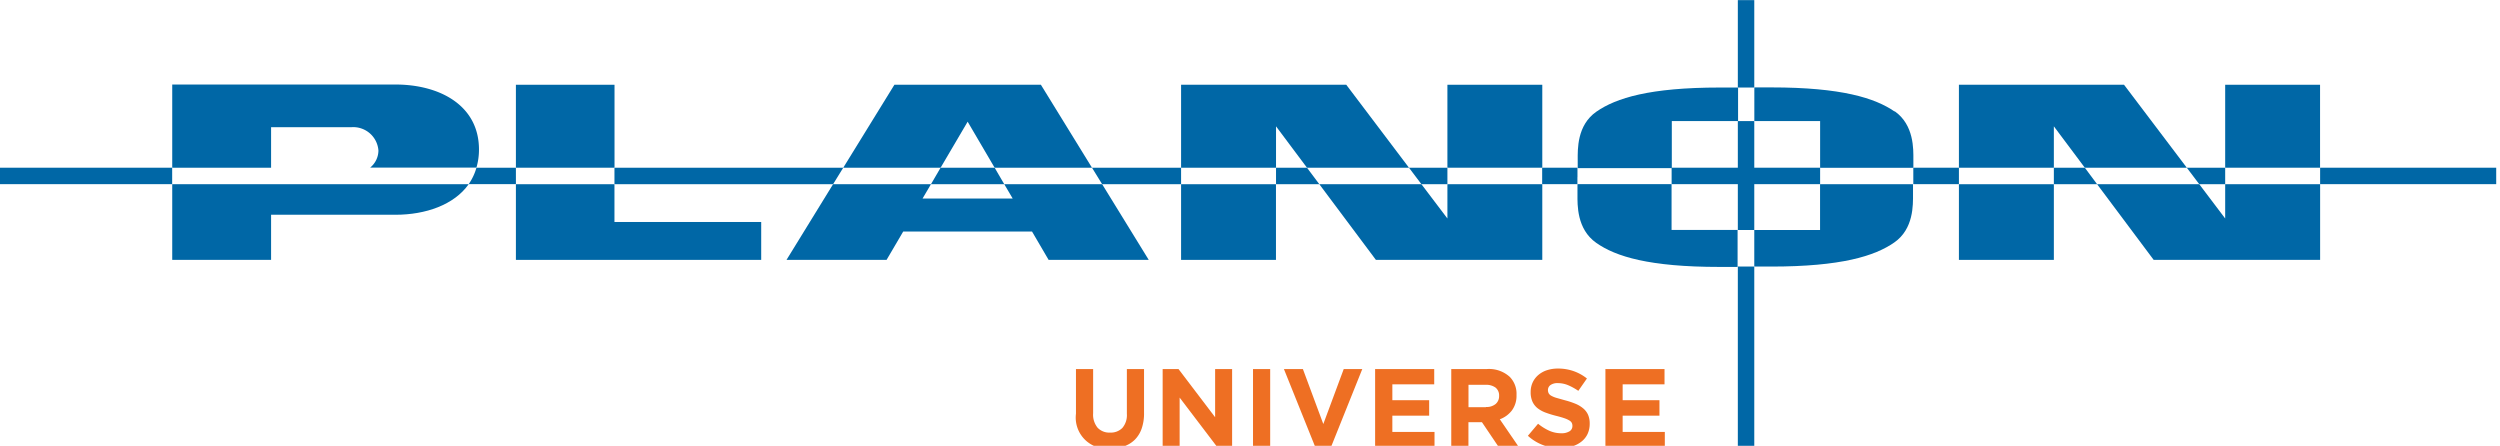 <svg id="Layer_1" data-name="Layer 1" xmlns="http://www.w3.org/2000/svg" viewBox="0 0 415 74"><defs><style>.cls-1{fill:#0067a6;}.cls-2{fill:#ee6f23;}</style></defs><title>planonuniverselogo</title><path class="cls-1" d="M28.59,30.58V43.14H45V35.65H65.65c5,0,9.73-1.64,12.15-5.07H28.59"/><path class="cls-1" d="M45,27.84V21.11H58.41A4.19,4.19,0,0,1,62.82,25a3.7,3.7,0,0,1-1.37,2.82H79.09a10.72,10.72,0,0,0,.42-3c0-7.36-6.56-10.79-13.87-10.79H28.59V27.84H45"/><rect class="cls-1" x="85.64" y="14.07" width="16.37" height="13.77"/><polyline class="cls-1" points="102 30.58 85.64 30.58 85.64 43.14 126.36 43.14 126.36 36.85 102 36.85 102 30.58"/><polyline class="cls-1" points="166.71 30.58 168.11 32.96 153.14 32.96 154.54 30.58 138.29 30.58 130.56 43.14 147.17 43.14 149.93 38.44 171.32 38.44 174.07 43.14 190.69 43.14 182.96 30.58 166.71 30.58"/><polyline class="cls-1" points="156.14 27.84 160.63 20.2 165.11 27.84 181.27 27.84 172.79 14.07 148.47 14.07 139.98 27.84 156.14 27.84"/><polyline class="cls-1" points="211.82 27.84 211.82 20.97 216.96 27.84 233.89 27.84 223.48 14.07 196.06 14.07 196.06 27.84 211.82 27.84"/><rect class="cls-1" x="240.27" y="14.07" width="15.75" height="13.77"/><rect class="cls-1" x="196.06" y="30.58" width="15.75" height="12.56"/><polyline class="cls-1" points="240.27 30.58 240.27 36.27 235.96 30.58 219.01 30.58 228.4 43.14 256.02 43.14 256.02 30.58 240.27 30.58"/><polyline class="cls-1" points="340.94 27.84 340.94 20.97 346.08 27.84 363.01 27.84 352.59 14.07 325.18 14.07 325.18 27.84 340.94 27.84"/><rect class="cls-1" x="369.38" y="14.07" width="15.75" height="13.77"/><rect class="cls-1" x="325.18" y="30.58" width="15.76" height="12.56"/><polyline class="cls-1" points="369.38 30.58 369.38 36.27 365.08 30.58 348.12 30.58 357.51 43.14 385.14 43.14 385.14 30.58 369.38 30.58"/><path class="cls-1" d="M288.48,14.53h-3c-11.64,0-17.21,1.74-20.47,4s-3.11,6.29-3.11,8v1.38h15.62V20.1h11V14.53"/><path class="cls-1" d="M314.5,18.51c-3.25-2.24-8.82-4-20.45-4h-2.83V20.1h10.92v7.75h15.48V26.46c0-1.66.14-5.71-3.11-8"/><path class="cls-1" d="M288.48,38.17h-11v-7.6H261.86v1.74c0,1.66-.14,5.71,3.11,8s8.82,4,20.47,4h3V38.17"/><path class="cls-1" d="M302.13,30.58v7.6H291.21v6.07H294c11.63,0,17.2-1.74,20.45-4s3.11-6.29,3.11-8V30.58H302.13"/><path class="cls-1" d="M85.64,27.84H79.09a9.16,9.16,0,0,1-1.29,2.73h7.84V27.84"/><path class="cls-1" d="M317.61,27.84v2.73h7.57V27.84h-7.57"/><polyline class="cls-1" points="139.98 27.84 102 27.84 102 30.58 138.29 30.58 139.98 27.84"/><polyline class="cls-1" points="233.89 27.84 235.96 30.58 240.27 30.58 240.27 27.84 233.89 27.84"/><polyline class="cls-1" points="363.01 27.84 365.08 30.58 369.38 30.58 369.38 27.84 363.01 27.84"/><polyline class="cls-1" points="156.14 27.84 154.54 30.58 166.71 30.58 165.11 27.84 156.14 27.84"/><rect class="cls-1" x="277.49" y="27.84" width="24.65" height="2.73"/><rect class="cls-1" x="-0.39" y="27.84" width="28.97" height="2.73"/><polyline class="cls-1" points="340.94 27.84 340.94 30.58 348.12 30.58 346.08 27.84 340.94 27.84"/><rect class="cls-1" x="385.14" y="27.84" width="29.23" height="2.73"/><path class="cls-1" d="M261.86,29.42V27.84H256v2.73h5.85V29.42"/><polyline class="cls-1" points="216.96 27.84 211.82 27.84 211.82 30.58 219.01 30.58 216.96 27.84"/><polyline class="cls-1" points="196.06 27.84 181.27 27.84 182.96 30.58 196.06 30.58 196.06 27.84"/><polyline class="cls-1" points="289.7 14.53 291.21 14.53 291.21 0.02 288.48 0.02 288.48 14.53 289.7 14.53"/><rect class="cls-1" x="288.48" y="20.1" width="2.73" height="18.08"/><polyline class="cls-1" points="289.78 44.24 288.48 44.24 288.48 74.33 291.21 74.33 291.21 44.24 289.78 44.24"/><path class="cls-2" d="M184.22,74.44a5.14,5.14,0,0,1-5.61-5.76V61.26h2.85V68.6a3.43,3.43,0,0,0,.74,2.4,2.66,2.66,0,0,0,2.06.81,2.7,2.7,0,0,0,2.06-.78,3.27,3.27,0,0,0,.74-2.33V61.26h2.85v7.32a7.53,7.53,0,0,1-.4,2.58A4.86,4.86,0,0,1,188.37,73a4.67,4.67,0,0,1-1.8,1.09A7.26,7.26,0,0,1,184.22,74.44Z"/><path class="cls-2" d="M193,61.26h2.63l6.08,8v-8h2.82v13H202.1L195.82,66v8.25H193v-13Z"/><path class="cls-2" d="M208,61.26h2.85v13H208v-13Z"/><path class="cls-2" d="M213.13,61.26h3.15l3.39,9.13,3.39-9.13h3.08l-5.24,13.06h-2.52Z"/><path class="cls-2" d="M228.32,61.26h9.76V63.8h-6.95v2.63h6.11V69h-6.11V71.7h7v2.54h-9.86v-13Z"/><path class="cls-2" d="M240.92,61.26h5.93a5.11,5.11,0,0,1,3.78,1.31,4,4,0,0,1,1.11,3v0a4.07,4.07,0,0,1-.77,2.57,4.46,4.46,0,0,1-2,1.46l3.17,4.63h-3.34L246,70.08h-2.24v4.15h-2.85v-13Zm5.74,6.3a2.37,2.37,0,0,0,1.62-.5,1.69,1.69,0,0,0,.57-1.33v0a1.66,1.66,0,0,0-.59-1.39,2.62,2.62,0,0,0-1.65-.46h-2.84v3.72h2.89Z"/><path class="cls-2" d="M259.13,74.42a8.61,8.61,0,0,1-2.91-.51,7.72,7.72,0,0,1-2.59-1.57l1.69-2a8.48,8.48,0,0,0,1.83,1.15,4.88,4.88,0,0,0,2,.43,2.49,2.49,0,0,0,1.38-.32,1,1,0,0,0,.49-0.9v0a1.11,1.11,0,0,0-.1-0.49,1,1,0,0,0-.39-0.4,4,4,0,0,0-.8-0.37q-0.51-.18-1.33-0.39a16.17,16.17,0,0,1-1.78-.54,5,5,0,0,1-1.36-.73,3,3,0,0,1-.86-1.08,3.77,3.77,0,0,1-.31-1.61v0a3.76,3.76,0,0,1,.33-1.6,3.64,3.64,0,0,1,.93-1.23,4.18,4.18,0,0,1,1.43-.8,5.73,5.73,0,0,1,1.83-.28,7.75,7.75,0,0,1,2.62.43,7.6,7.6,0,0,1,2.2,1.22L262,64.88a9.46,9.46,0,0,0-1.7-.94,4.36,4.36,0,0,0-1.67-.34,2,2,0,0,0-1.25.32,1,1,0,0,0-.42.81v0a1.17,1.17,0,0,0,.12.55,1.08,1.08,0,0,0,.44.42,4.14,4.14,0,0,0,.86.35l1.38,0.39a13.5,13.5,0,0,1,1.76.58,4.91,4.91,0,0,1,1.3.78,3,3,0,0,1,.8,1.06,3.62,3.62,0,0,1,.27,1.46v0a4,4,0,0,1-.35,1.71,3.5,3.5,0,0,1-1,1.26,4.4,4.4,0,0,1-1.49.78A6.51,6.51,0,0,1,259.13,74.42Z"/><path class="cls-2" d="M266.55,61.26h9.76V63.8h-6.95v2.63h6.11V69h-6.11V71.7h7v2.54h-9.86v-13Z"/></svg>
